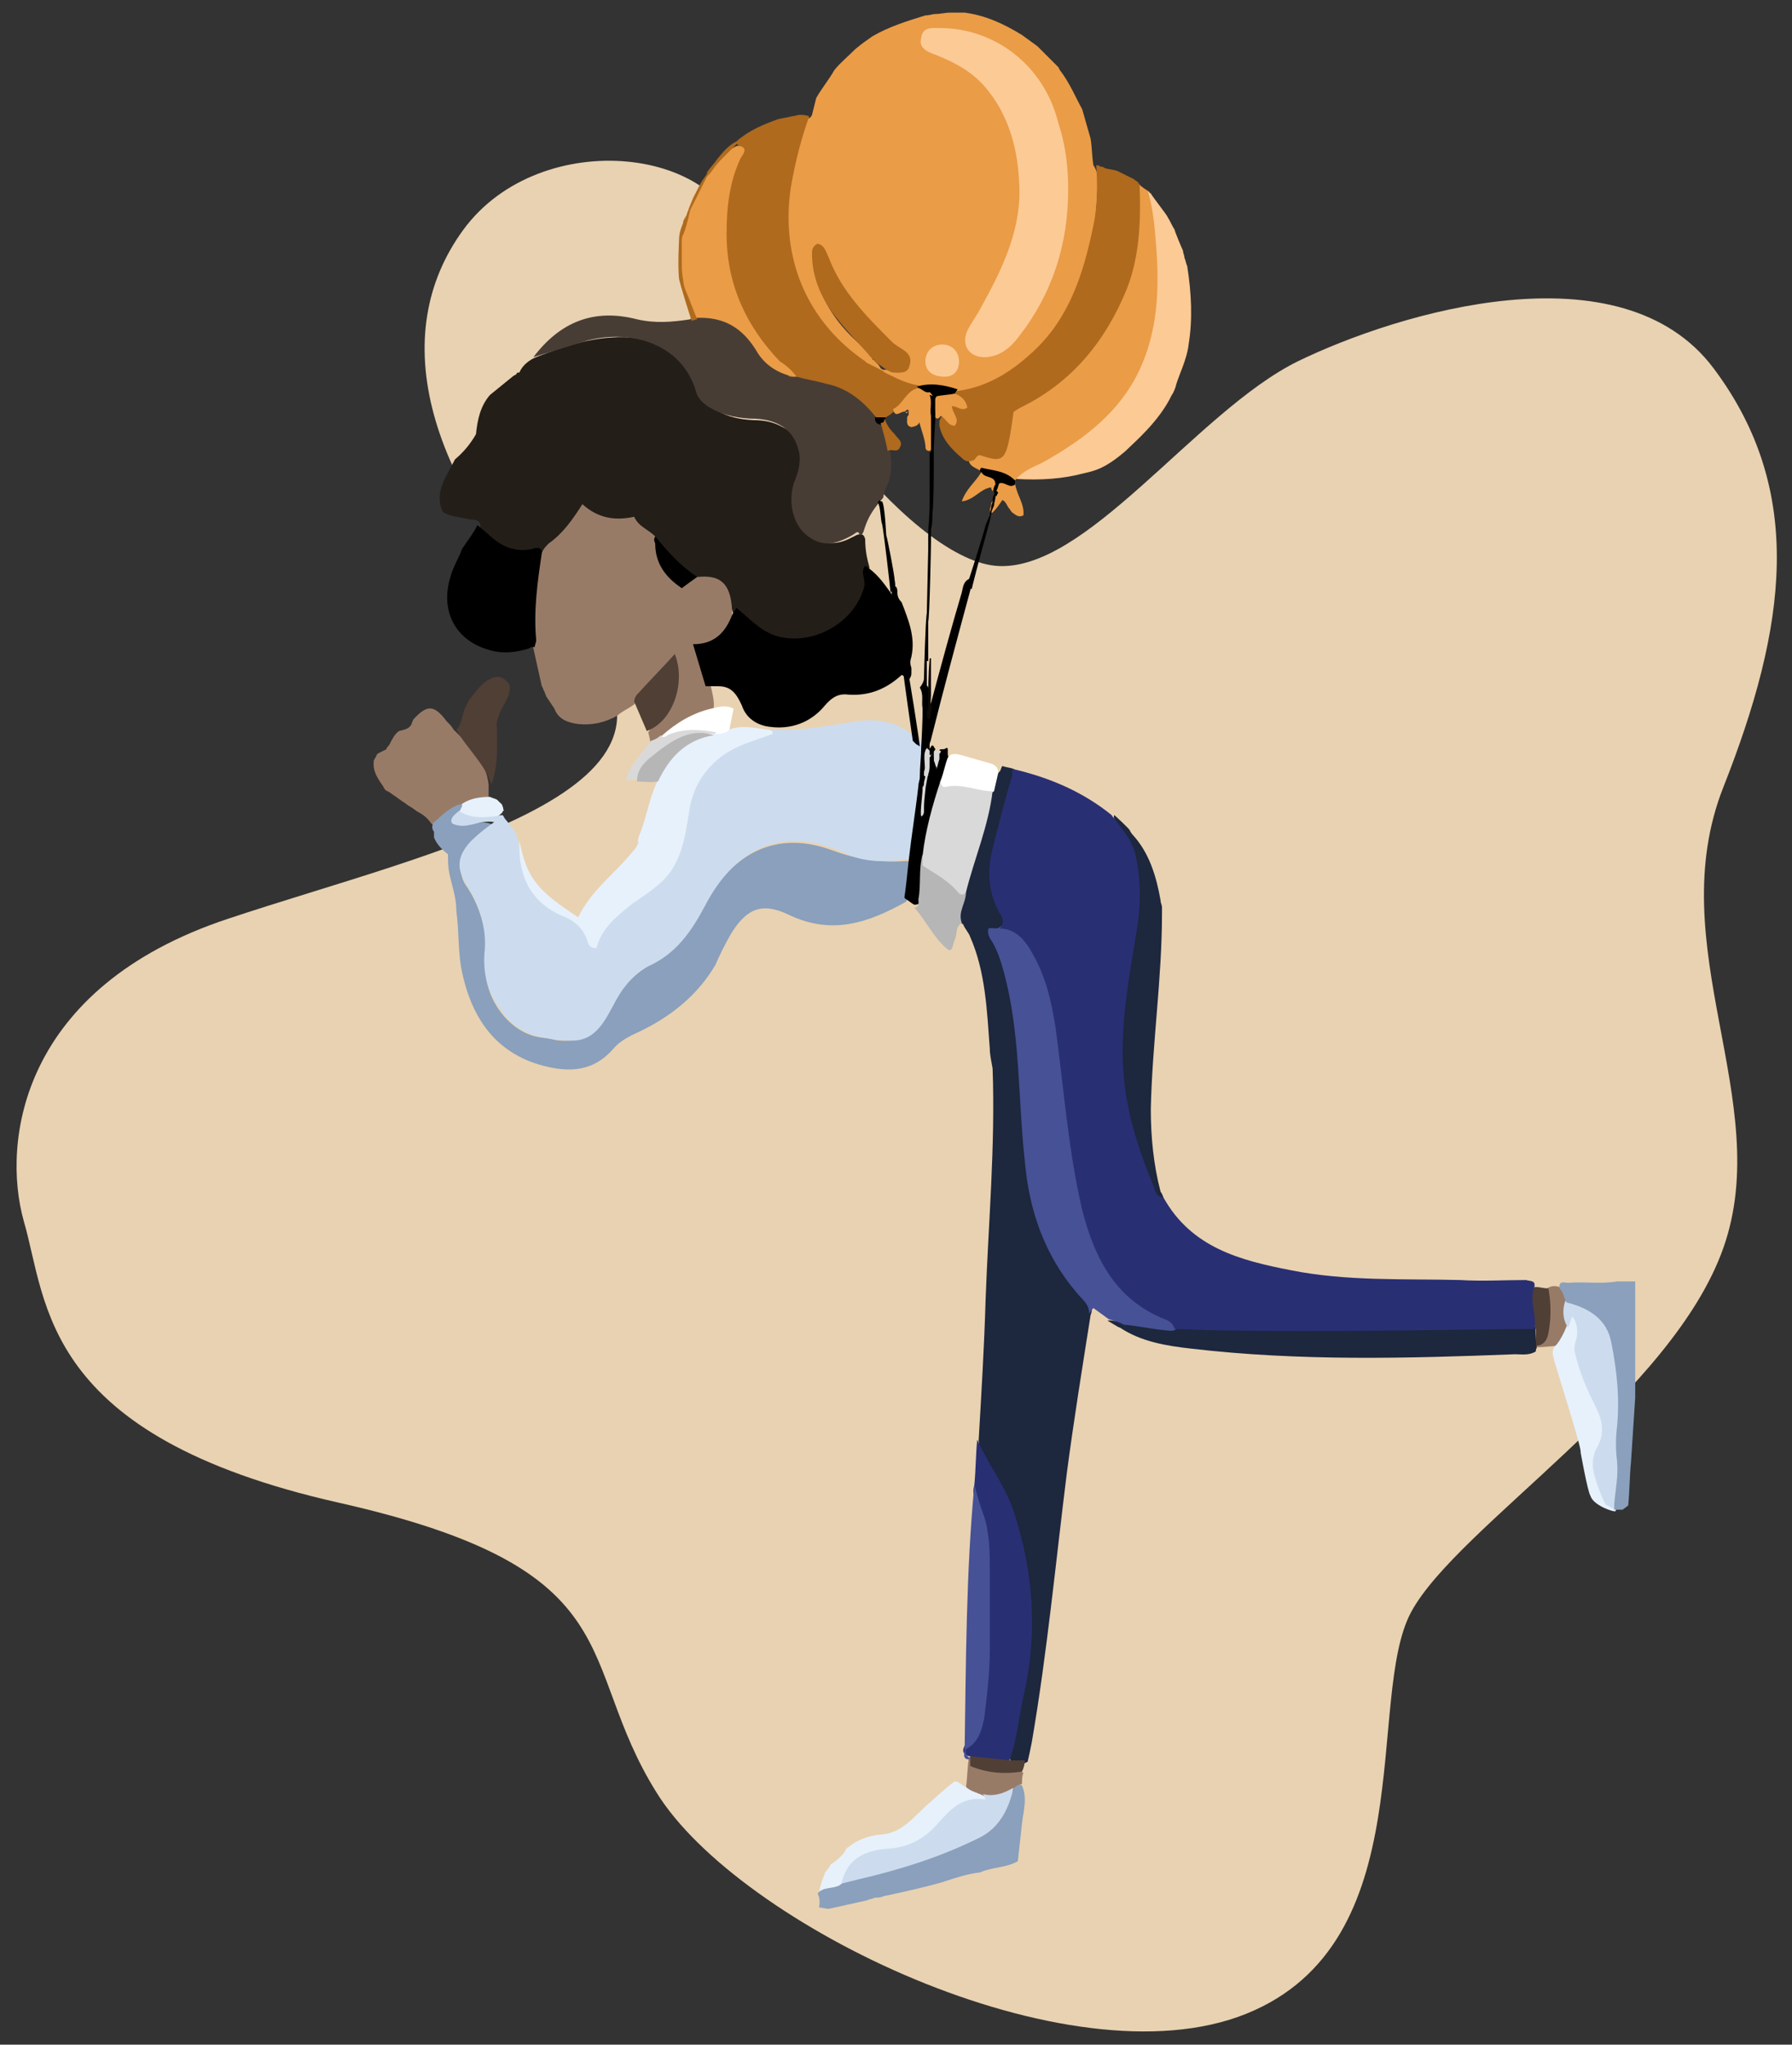 <?xml version="1.0" encoding="utf-8"?>
<!-- Generator: Adobe Illustrator 27.0.1, SVG Export Plug-In . SVG Version: 6.00 Build 0)  -->
<svg version="1.1" id="Layer_1" xmlns="http://www.w3.org/2000/svg" xmlns:xlink="http://www.w3.org/1999/xlink" x="0px" y="0px"
	 viewBox="0 0 128 146" style="enable-background:new 0 0 128 146;" xml:space="preserve">
<rect x="0" y="0" width="128" height="146" fill="#333333" stroke="none"/>
<style type="text/css">
	.st0{fill:#E9D2B1;}
	.st1{fill:#FFFFFF;}
	.st2{fill:#987B67;}
	.st3{fill:#EA9C47;}
	.st4{fill:#241E19;}
	.st5{fill:#AF6A1D;}
	.st6{fill:#E7F1FC;}
	.st7{fill:#CCDCEE;}
	.st8{fill:#8AA0BC;}
	.st9{fill:#FCCA95;}
	.st10{fill:#503F35;}
	.st11{fill:#1D273D;}
	.st12{fill:#475196;}
	.st13{fill:#483D35;}
	.st14{fill:#292F73;}
	.st15{fill:#D9D9D9;}
	.st16{fill:#B6B6B6;}
	.st17{fill:#A46D2F;}
	.st18{fill:#EFD5B3;}
	.st19{fill:#0E0A05;}
</style>
<g>
	<path class="st0" d="M1.7,87.2c1.7,5.8,1.2,15.3,22.5,20.1c21.3,4.8,16.8,11.3,22.7,20.7c5.8,9.4,29.4,20.9,42.1,15.8
		c12.7-5.1,8.5-22.6,11.8-28.7c3.3-6.1,18.6-15.5,22.3-26c3.7-10.5-4.5-21.5,0-32.9c4.5-11.4,5.9-21.1-0.7-29.9
		c-6.6-8.8-22.5-4-29.7-0.5C85.4,29.4,77.5,41,71.1,40.4c-6.3-0.6-17.1-14.9-18-22.4c-1-7.6-14.5-9.1-20-1.6c-5.5,7.5-2.8,18,8,29
		c10.8,11-10.1,15.3-24.8,20.2C1.5,70.5,0.1,81.5,1.7,87.2L1.7,87.2z"/>
	<path class="st1" d="M35.8,57.5c0.2,0.1,0.1,0.3,0.2,0.4c0,0-0.1,0-0.1,0C35.7,57.9,35.7,57.7,35.8,57.5
		C35.7,57.5,35.8,57.5,35.8,57.5z"/>
	<path class="st1" d="M35.5,57.2c0,0,0.1,0.1,0.1,0.1c0,0-0.1,0-0.1,0C35.5,57.3,35.5,57.3,35.5,57.2L35.5,57.2z"/>
	<path class="st1" d="M35.6,57.3c0,0,0.1,0.1,0.1,0.1h0C35.7,57.5,35.6,57.5,35.6,57.3L35.6,57.3z"/>
	<path class="st2" d="M111.9,93c0,0.6,0.1,1.3,0.1,1.9c-0.1,0.5-0.3,0.9-0.6,1.2c-0.5,0-1.1,0.1-1.6,0.1c0.7-1.1,0.7-2.2,0.6-3.4
		c0-0.3-0.1-0.5,0.1-0.8c0.3-0.2,0.6-0.2,0.9-0.1C111.9,92.1,112,92.5,111.9,93L111.9,93z"/>
	<path class="st3" d="M68.3,0.9c0.1,0,0.3,0,0.4,0c0.1,0,0.2,0,0.2,0c1.5,0.2,2.8,0.8,4.1,1.6c0.4,0.3,0.7,0.5,1.1,0.8
		c0.5,0.5,1,1,1.5,1.5l0.1,0.2c0.7,0.9,1.1,1.9,1.6,2.8c0.2,0.7,0.4,1.4,0.6,2.1c0.1,0.6,0.1,1.3,0.2,1.9c0.2,0.3,0.3,0.6,0.3,1
		c0,4-1,7.7-3.3,11c-1.4,2-3.4,3.3-5.7,4.2c-0.3,0.1-0.7,0.2-1.1,0.1c-0.9-0.3-1.8-0.4-2.7-0.3c-0.7,0-1.4-0.3-2-0.6
		c-0.1-0.1-0.2-0.2-0.4-0.2c-0.1,0-0.1-0.1-0.2-0.1c-0.1,0-0.1-0.1-0.1-0.2l0-0.1c0-0.1,0.1-0.2,0.2-0.2c0.1,0,0.1,0,0.2,0
		c0.1,0,0.3,0.1,0.4,0.1c0.1,0,0.1,0,0.2,0c0.3,0.1,0.5,0.1,0.7-0.1c0.2-0.7-0.4-1-0.8-1.4c-1.1-0.9-2-2-3-3.1
		c-0.8-0.9-1.4-2-1.9-3.1c-0.1-0.3-0.2-0.7-0.6-0.8c-0.3,0.6-0.2,1.1,0,1.7c0.4,1.7,1.3,3.1,2.5,4.3c0.5,0.5,1,0.9,1.4,1.4
		c0,0.1,0.1,0.1,0.1,0.2c0,0,0,0.1,0.1,0.1c0,0,0.1,0.1,0.1,0.1c0,0,0,0,0.1,0.1c0,0,0.1,0.1,0.1,0.1c0,0,0,0,0.1,0.1
		c0,0.1,0.1,0.1,0.1,0.2c0,0,0.7,0.4,0.7,0.5c0,0.1-0.7-0.1-0.8,0c-0.1,0-0.3-0.2-0.3-0.2c-0.1,0-0.1,0-0.2-0.1c0,0-0.1,0-0.1,0
		c-0.1,0-0.1-0.1-0.2-0.1c-0.1,0-0.1-0.1-0.2-0.1c-0.1,0-0.2-0.1-0.3-0.1c-3-2.2-4.9-5.1-5.3-8.8c-0.3-2.6,0.2-5.1,1-7.6
		c0.1-0.4,0.3-0.9-0.1-1.2c0.2-0.3,0.7,0.1,0.9-0.4L58.3,7c0.4-0.7,0.9-1.3,1.3-2c0.4-0.5,1-1,1.5-1.5c0.6-0.5,0.8-0.6,1.2-0.9
		c1.2-0.7,2.5-1.1,3.8-1.5C66.4,1.1,66.6,1,66.8,1c0.4,0,0.7-0.1,1.1-0.1C68,0.9,68.2,0.9,68.3,0.9L68.3,0.9z"/>
	<path class="st4" d="M31.7,36.6c0,0-0.1-0.1-0.1-0.1c-0.6-1.4,0.3-2.5,0.9-3.7c0.6-0.5,1.1-1.1,1.5-1.8c0.1-1,0.3-2,1-2.8
		c0.5-0.4,1.1-0.9,1.6-1.3c0.1-0.1,0.2-0.1,0.3-0.2c0-0.1,0.1-0.1,0.2-0.1c0.2-0.5,0.7-0.9,1.2-1.1c1.8-0.7,3.6-1.3,5.4-1.4
		c2.5-0.2,5,0.7,6,3.3c0.8,1.9,2.2,2.5,4.1,2.6c0.7,0,1.4,0.1,2.1,0.5c1.2,0.6,1.8,1.8,1.6,3.1c-0.1,0.4-0.2,0.8-0.3,1.2
		c-0.3,0.9-0.3,1.8,0.2,2.7c0.7,1.2,1.9,1.6,3.2,1c0.2-0.1,0.4-0.2,0.6-0.3c0.3-0.1,0.5-0.1,0.6,0.3c0,0.7,0.1,1.3,0.3,2
		c0,0.2-0.1,0.3-0.1,0.5c0.2,2.3-1.2,4.2-3.5,4.8c-1.8,0.5-3.4,0.3-4.8-1.1c-0.3-0.3-0.6-0.8-1.1-0.5c-0.2-0.1-0.2-0.4-0.3-0.6
		c-0.3-1.7-0.6-2-2.2-2.1c-1.4-0.5-2.3-1.7-3.2-2.9c-0.4-0.3-0.9-0.6-1.2-1c-0.2-0.2-0.4-0.3-0.6-0.3c-1.1,0.2-2.1-0.1-3.2-0.8
		c-0.9,1.2-1.7,2.4-3.1,3.1c-0.3-0.1-0.6-0.1-0.9,0c-1.4,0.2-2.9-0.6-3.6-1.9c0.1-0.6-0.4-0.6-0.7-0.6
		C32.8,36.9,32.2,36.9,31.7,36.6L31.7,36.6z"/>
	<path class="st5" d="M52.6,10.1c0.9-0.8,1.9-1.2,3-1.6c0.5-0.1,1-0.2,1.5-0.3c0.2,0,0.4,0,0.7,0.1c-0.6,1.7-1,3.3-1.3,5
		c-0.8,5.2,1.2,9.7,5.3,12.5c0,0,0.1,0.1,0.1,0.1c0,0,0.4,0.2,0.4,0.2c0,0,0.6,0.3,0.6,0.3c0.2,0.1,0.3,0.2,0.3,0.2
		c0.2,0.1,0.2,0.1,0.4,0.2c0.6,0.3,1.3,0.6,1.9,0.7c0.2,0,0.2,0.2,0.2,0.3c-0.6,0.5-1,1.2-1.6,1.5c-0.1,0-0.1,0.1-0.2,0.1
		c-0.1,0-0.2,0.1-0.3,0.2c-0.2,0.1-0.3,0.2-0.5,0.3c-0.1,0-0.1,0-0.2,0c-0.2,0-0.3,0-0.4-0.1c-1.4-1.7-3.2-2.3-5.3-2.6
		c-0.2,0-0.3-0.1-0.4-0.2c-0.3-0.4-0.8-0.8-1.2-1.2C53.7,24,52.4,21.6,52,19c-0.4-2.5-0.3-5,0.7-7.5c0.1-0.4,0.4-0.7,0.1-1.1
		C52.6,10.3,52.6,10.2,52.6,10.1L52.6,10.1z"/>
	<path class="st2" d="M38.7,39.5c0.1-0.3,0.3-0.5,0.5-0.7c1-0.7,1.7-1.7,2.4-2.8c1.1,1,2.3,1.2,3.7,0.9c0.3,0.7,1,0.9,1.5,1.4
		c0,0,0,0.1,0,0.1c0,0.2,0.1,0.3,0.2,0.5c0.1,1.1,0.6,2.1,1.5,2.7c0.6,0.1,0.8-0.5,1.3-0.4c1.8-0.2,2.5,0.6,2.5,2.8
		c0.1,1-0.6,1.5-1.3,1.9c-0.3,0.2-0.7,0.2-1.1,0.5c0.4,0.9,1.4,3.9,1,4.3c-1.2,0.5-2.5,1-3.5,2c-0.3,0.2-0.5,0.4-0.9,0.4
		c-0.1-0.3-0.1-0.5-0.2-0.8c0.2-0.3,0.4-0.5,0.6-0.7c1.1-1,1.6-2.8,1.1-4.3c-0.8,1.1-1.9,1.9-2.7,3c-0.4,0.3-0.9,0.5-1.2,0.8
		c-0.9,0.5-1.8,0.7-2.8,0.6c-0.7-0.1-1.4-0.3-1.7-1.1c-0.2-0.3-0.4-0.6-0.6-0.9c0-0.1-0.1-0.2-0.1-0.3c-0.1-0.1-0.1-0.3-0.2-0.4
		c-0.2-0.9-0.4-1.8-0.6-2.7c-0.2-0.6-0.3-1.3-0.3-2c0-1.3,0.2-2.6,0.4-3.9C38.3,40,38.4,39.7,38.7,39.5L38.7,39.5z"/>
	<path d="M38.7,39.5c-0.3,2-0.6,4.1-0.4,6.2c0,0.2-0.1,0.3-0.1,0.5c0,0-0.1,0-0.1,0c-0.1,0-0.2,0-0.3,0.1c-1,0.3-1.9,0.4-2.9,0.1
		c-2.4-0.7-3.5-2.8-2.7-5.3c0.2-0.7,0.6-1.3,0.8-1.9c0.4-0.6,0.8-1.1,1.1-1.7c0.8,0.6,1.5,1.5,2.6,1.7c0.4,0.1,0.9,0.1,1.3,0
		C38.3,39.1,38.7,39,38.7,39.5L38.7,39.5z"/>
	<path class="st6" d="M62.9,131c1.5-0.1,2.3-1.2,3.3-2.1c0.7-0.6,1.3-1.2,2-1.7c0.3,0,0.5,0.3,0.8,0.4c0.5,0,0.9,0.2,1.3,0.5
		c0.1,0.1,0.2,0.2,0.2,0.4c-0.1,0.1-0.2,0.2-0.3,0.2c-1.3,0.1-2.2,0.8-3,1.7c-1,1.1-2.3,1.8-3.8,1.9c-1.6,0.1-2.6,0.9-3.2,2.4
		c-0.5,0.4-1.1,0.5-1.7,0.5c0-0.1,0.2-1,0.3-1.1c0-0.1,0.1-0.2,0.1-0.3c0-0.1,0.4-0.5,0.4-0.6c0-0.1,0.1-0.1,0.1-0.1
		c0.4-0.3,0.8-0.6,1-1c0-0.1,0.1-0.1,0.1-0.1c0-0.1,0.1-0.1,0.1-0.1C61.4,131.2,62.6,131,62.9,131L62.9,131z"/>
	<path class="st6" d="M112.9,103.7c0.1-0.2-1.3-4.6-1.9-6.6c-0.1-0.4-0.2-0.8,0.2-1.1c0.3-0.4,0.5-0.8,0.7-1.3
		c0.1-0.2,0.1-0.6,0.4-0.7c0.6,0.2,0.7,0.7,0.6,1.1c-0.4,2.1,0.7,3.8,1.5,5.5c0.4,0.9,0.5,1.7,0.1,2.6c-0.5,1.1-0.3,2.1,0.1,3.2
		c0.1,0.3,1,1.1,0.8,1.5c-0.1,0.1-1.6-0.4-1.8-1.1C113.4,106.5,112.9,103.7,112.9,103.7L112.9,103.7z"/>
	<path class="st7" d="M115.4,107.8c-0.1,0-0.2-0.1-0.4-0.2c-0.1,0-0.1-0.1-0.2-0.1c0,0-0.1,0-0.1-0.1l-0.1-0.1
		c-0.3-0.7-0.5-1.2-0.7-1.9c-0.2-0.7-0.2-1.4,0.2-2.1c0.5-0.9,0.4-1.8-0.1-2.8c-0.6-1.2-1.2-2.5-1.5-3.9c-0.1-0.3,0-0.7,0.1-1
		c0.1-0.5,0.1-1.1-0.3-1.6c-0.1,0.3-0.2,0.6-0.3,0.8c-0.4-0.6-0.4-1.3-0.2-1.9c0.3-0.2,0.6-0.1,0.8,0c1.4,0.5,2.4,1.4,2.7,2.9
		c0.4,2,0.7,3.9,0.4,6c-0.1,0.7-0.1,1.4,0,2.1c0.2,1,0,2-0.1,3C115.7,107.3,115.7,107.7,115.4,107.8L115.4,107.8z"/>
	<path class="st8" d="M111.4,92c-0.1-0.6,0.4-0.4,0.6-0.4c1.2-0.1,2.3,0.1,3.5-0.1c0.4,0,0.8,0,1.3,0c0,2.8,0,5.6,0,8.3
		c-0.1,1.5-0.2,3.1-0.3,4.6c-0.1,1-0.1,2.1-0.2,3.1l-0.4,0.3c-0.2,0-0.4,0-0.6,0c0,0,0-0.1,0-0.2c0-0.1,0-0.1,0-0.2
		c0.1-1.1,0.3-2,0.2-3.1c-0.1-0.8-0.1-1.6,0-2.4c0.2-2,0-4-0.4-6c-0.3-1.7-1.6-2.5-3.2-2.9C111.7,92.7,111.7,92.3,111.4,92L111.4,92
		z"/>
	<path class="st3" d="M82.1,13.7c0,0,0,0.1,0,0.1c0.4,0.7,0.6,1.5,0.7,2.3c0.1,1.6,0.2,3.3,0.2,4.9c-0.2,4.1-1.8,7.5-5,10.1
		c-1.3,1-2.7,1.9-4.2,2.7C73.4,34,73,34,72.6,34.2c0,0-0.1,0.1-0.1,0.1c-0.8-0.2-1.6-0.5-2.5-0.7c-0.3-0.2-0.8-0.3-0.8-0.8
		c0.2-0.5,0.6-0.6,1.1-0.5c1,0.2,1.4-0.1,1.6-1.1c0-0.2,0.1-0.5,0.1-0.7c-0.1-1,0.4-1.5,1.2-2c2.7-1.4,4.6-3.6,6.1-6.2
		c1.4-2.3,1.7-4.9,1.8-7.5c0-0.6-0.2-1.2,0.2-1.7C81.6,13.4,81.8,13.5,82.1,13.7L82.1,13.7z"/>
	<path class="st9" d="M72.6,34.2c0.6-0.7,1.4-0.9,2.1-1.3c2.8-1.6,5.3-3.5,6.7-6.5c1.3-2.8,1.4-5.7,1.2-8.6
		c-0.1-1.3-0.2-2.8-0.6-4.1c0.1,0,0.1,0.1,0.2,0.1c0,0.1,1.2,1.6,1.2,1.7c0.2,0.3,0.3,0.6,0.5,0.9c0,0.1,0.5,1.3,0.6,1.5
		c0,0.2,0.1,0.3,0.1,0.5c0.1,0.2,0.1,0.4,0.2,0.6c0.3,1.9,0.4,3.8,0.1,5.6c-0.1,1-0.7,2.2-0.9,2.9c0,0.1-0.2,0.6-0.3,0.7
		c-0.9,1.9-2.7,3.4-3.3,4c-1.4,1.2-2.1,1.4-3,1.6C75.9,34.2,74.3,34.3,72.6,34.2L72.6,34.2z"/>
	<path class="st3" d="M70.9,36.6C70.9,36.6,70.8,36.6,70.9,36.6l-0.1,0c-0.2-0.2,0-0.4,0-0.6c0-0.1,0-0.1,0.1-0.2
		c0.1-0.2,0.1-0.4,0.1-0.6c0-0.1,0.1-0.3,0.1-0.4c0.4-0.7,0.5-0.7,1.4-0.3c0.1,0.8,0.7,1.5,0.6,2.3c-0.4,0.2-0.6-0.1-0.8-0.2
		c-0.1-0.1-0.2-0.3-0.3-0.4c-0.1-0.2-0.2-0.4-0.4-0.5C71.4,36,71.2,36.3,70.9,36.6L70.9,36.6z"/>
	<path d="M72.5,34.6c-0.4,0.3-0.7-0.2-1.1-0.1c-0.1,0.1-0.1,0.3-0.2,0.5c0,0-0.1,0-0.1,0.1C71.1,35,71,35,71,34.9
		c-0.1-0.1-0.1-0.2-0.1-0.3c-0.2-0.4-0.8-0.5-0.9-1c0-0.1,0-0.1,0.1-0.2c0.8,0.2,1.7,0.2,2.4,0.9C72.5,34.4,72.5,34.5,72.5,34.6
		L72.5,34.6z"/>
	<path class="st2" d="M26.9,53.9c0,0,0.1-0.1,0.1-0.1c0.2-0.1,0.4-0.2,0.6-0.3c0-0.1,0.1-0.2,0.2-0.3c0.2-0.4,0.4-0.8,0.7-1
		c0.3-0.1,0.7-0.1,0.9-0.5c0-0.1,0.1-0.2,0.1-0.3c1-1.1,1.5-1.1,2.4,0.1c0.2,0.2,0.4,0.4,0.5,0.6c1.1,1.1,2.3,2.2,2.5,3.9
		c0,0.3,0,0.7,0,1c-0.6,0.4-1.3,0.2-1.9,0.6c-0.6,0.2-1.1,0.5-1.6,1c-0.2,0.2-0.3,0.4-0.6,0.2c-0.2-0.3-0.5-0.6-0.9-0.8
		c-0.2-0.1-0.4-0.3-0.6-0.4c-0.2-0.1-0.4-0.3-0.6-0.4c-0.1-0.1-0.3-0.2-0.4-0.3c-0.2-0.1-0.4-0.3-0.6-0.4c-0.1,0-0.1-0.1-0.2-0.1
		c0-0.1-0.1-0.1-0.1-0.2c-0.4-0.6-0.8-1.1-0.7-1.9C26.8,54.1,26.9,54,26.9,53.9z"/>
	<path class="st10" d="M35.1,56c-0.5-1.5-1.8-2.6-2.5-3.9c0.4-0.4,0.4-1,0.6-1.5c0.1-0.2,0.2-0.4,0.3-0.6c0.4-0.5,0.8-1.1,1.3-1.4
		c0.6-0.4,1.1-0.4,1.6,0.3c0.1,0.8-0.4,1.3-0.7,2c-0.1,0.3-0.3,0.7-0.2,1.1C35.5,53.3,35.6,54.7,35.1,56z"/>
	<path class="st8" d="M30.9,58.8c0.6-0.5,1.2-1.2,2.1-1.4c0,0.1,0.1,0.1,0.1,0.2c0,0.1-0.1,0.2-0.1,0.3c0,0.1-0.1,0.1-0.1,0.2
		c-0.1,0.2-0.3,0.4-0.3,0.7c0.8,0.4,1.7-0.4,2.6,0.1c0,0.5-0.4,0.6-0.7,0.8c-0.6,0.5-1.2,1-1.4,1.8c-0.2,0.6-0.2,1.1,0.1,1.6
		c1.2,1.7,1.7,3.7,1.5,5.8c-0.2,2.3,1.7,5,4.1,5.2c0.4,0,0.8,0.2,1.2,0.2c1.1,0.1,2.1-0.2,2.8-1.2c0.2-0.3,0.4-0.6,0.6-0.9
		c0.8-1.6,2-2.8,3.5-3.6c1.1-0.6,1.9-1.5,2.5-2.5c0.6-1,1.1-2,1.8-2.9c2.1-2.8,4.9-3.7,8.2-2.5c1.6,0.6,3.3,0.9,5,0.8
		c0.3,0,0.6-0.1,0.7,0.2c0.1,0.9,0.2,1.9-0.4,2.7c-2.7,1.5-5.3,2.4-8.4,0.9c-1.9-0.9-3-0.4-4.1,1.4c-0.4,0.7-0.8,1.5-1.1,2.2
		c-1.3,2.2-3.2,3.7-5.5,4.8c-0.7,0.3-1.4,0.7-1.8,1.2c-1.4,1.6-3.1,1.7-5,1.2c-3.4-0.9-5.1-3.4-5.8-6.7c-0.3-1.4-0.2-2.9-0.4-4.3
		c0-1-0.3-1.8-0.5-2.7c-0.1-0.5-0.1-0.9-0.1-1.4c-0.4-0.3-0.8-0.7-1-1.2c0-0.1,0-0.3,0-0.4C30.8,59.1,30.9,59,30.9,58.8L30.9,58.8z"
		/>
	<path class="st6" d="M33,57.6c0-0.1,0-0.1,0-0.2c0.6-0.4,1.3-0.5,2-0.5c0.2,0.1,0.3,0.1,0.5,0.2c0,0,0.1,0.1,0.1,0.1
		c0,0,0.1,0.1,0.1,0.1c0.1,0.1,0.2,0.1,0.2,0.4c0,0.1,0,0.2,0,0.3l0,0C35,58.9,34,58.7,33,58.3c-0.2-0.1-0.3-0.2-0.2-0.4h0
		C32.9,57.9,32.9,57.7,33,57.6L33,57.6z"/>
	<path class="st8" d="M58.4,135.2c0.4-0.5,1.1-0.3,1.6-0.6c0.3-0.3,0.7-0.4,1-0.5c2.8-0.6,5.4-1.6,8.1-2.6c1.8-0.7,2.6-2.1,3.2-3.8
		c0.2-0.3,0.4-0.4,0.7-0.2c0.4,0.9,0.1,1.8,0,2.7c-0.1,0.9-0.2,1.8-0.3,2.7c-0.9,0.5-1.8,0.4-2.7,0.8c-0.9,0.1-1.8,0.4-2.7,0.7
		c-1.4,0.4-2.8,0.7-4.2,1c-0.2,0.1-0.4,0.1-0.6,0.1c-0.2,0.1-0.4,0.1-0.6,0.2c-0.9,0.2-1.8,0.4-2.7,0.6c-0.2,0-0.5-0.1-0.7-0.1
		C58.6,135.7,58.5,135.4,58.4,135.2L58.4,135.2z"/>
	<path class="st7" d="M32.8,57.9c0.7,0.5,1.6,0.5,2.4,0.4c0.2,0,0.5-0.1,0.7-0.1c0.1,0.1,0.1,0.2,0.2,0.3c0.4,0.5,0.8,0.9,0.9,1.5
		c0.1,0.6,0.2,1.2,0.4,1.8c0.3,1.3,0.9,2.3,2.1,2.9c1.1,0.6,2.3,1.2,2.7,2.4c0.3,0.1,0.3,0,0.4-0.1c0.6-1.4,1.8-2.3,3-3.1
		c1.8-1.2,2.9-2.8,3.2-4.9c0.1-0.4,0.2-0.8,0.2-1.2c0.4-2.9,2.4-4.4,5-5.3c0.4-0.1,0.8-0.3,1.3-0.4c2,0.1,3.9-0.3,5.9-0.6
		c1.4-0.2,2.8,0,4,1c0.1,0.1,0.2,0.2,0.3,0.2c0.1,0.1,0.3,0.2,0.4,0.3c0.1,0.1,0.1,0.2,0.2,0.3c0.1,0.7-0.2,1.4-0.1,2.1
		c-0.3,1.3-0.4,2.6-0.5,3.9c0,0.5-0.2,1-0.2,1.5c0,0.2-0.1,0.4-0.3,0.5c-1.6,0.3-3.3,0.3-4.7-0.4c-4.6-2.1-7.9-0.1-9.9,3.7
		c-1,1.9-2.1,3.5-4.1,4.4c-1.1,0.6-1.9,1.6-2.5,2.8c-0.7,1.3-1.4,2.6-3.1,2.5c-1.8-0.1-3.6-0.3-4.8-2c-1-1.3-1.4-2.6-1.3-4.2
		c0.2-1.7-0.3-3.3-1.2-4.8c-0.8-1.2-0.8-2.1,0.2-3.2c0.5-0.5,1-0.9,1.7-1.4c-1.1-0.2-2,0.6-3,0.1C32.1,58.5,32.4,58.2,32.8,57.9
		L32.8,57.9z"/>
	<path class="st6" d="M55.2,52.4c-1.3,0.5-2.7,0.8-3.9,1.8c-1.3,1.1-1.9,2.4-2.1,3.9c-0.3,1.9-0.6,3.8-2.2,5.1
		c-0.6,0.5-1.2,0.9-1.8,1.3c-1.1,0.9-2.2,1.7-2.6,3.2c-0.6,0-0.6-0.4-0.7-0.7c-0.3-0.7-0.8-1.2-1.5-1.5c-2.5-1-3.4-2.9-3.3-5.5
		c0,0,0,0,0,0c0.5,2.7,1.3,3.6,4.2,5.5c0.9-1.9,2.6-3.1,3.9-4.7c0.2-0.2,0.3-0.4,0.4-0.6c-0.1-0.3,0.1-0.6,0.2-0.9
		c0.4-1.1,0.6-2.3,1.1-3.4c0.8-1.8,2.1-3.1,4.1-3.5c0.1,0,0.2-0.1,0.3-0.1c0.4-0.1,0.7-0.2,1.1-0.3c0.8-0.2,1.6,0,2.4,0.1
		C54.9,52.1,55.2,52.1,55.2,52.4L55.2,52.4z"/>
	<path class="st5" d="M81.4,13.2c0.1,2.5,0,5.1-0.9,7.4c-1.5,3.7-3.9,6.7-7.6,8.5c-0.2,0.1-0.3,0.2-0.5,0.3
		c-0.5,3.6-0.6,3.7-2.4,3.1c-0.3,0-0.3,0.4-0.6,0.4c-0.3,0.1-0.5,0-0.7-0.2c-0.7-0.6-1.4-1.3-1.6-2.3c0-0.1,0-0.2,0-0.3
		c0-0.1,0.1-0.2,0.1-0.3c0.3-0.2,0.5,0.2,0.8,0.2c0.2-0.4-0.3-0.7,0-1.1c0.2-0.2,0.5,0.1,0.8-0.1c0-0.3-0.4-0.4-0.5-0.6
		c-0.1-0.2,0-0.3,0.2-0.3c2.1-0.3,3.8-1.4,5.3-2.8c2.6-2.4,3.6-5.6,4.3-9c0.3-1.4,0.3-2.9,0.2-4.3c0.1,0,0.2,0,0.3,0.1
		c0.1,0,0.2,0,0.3,0.1c0.3,0.1,0.6,0.1,0.9,0.2c0.4,0.2,0.8,0.4,1.2,0.6c0.1,0.1,0.3,0.2,0.4,0.3C81.2,13,81.3,13.1,81.4,13.2
		L81.4,13.2z"/>
	<path class="st11" d="M70.7,74.9c-0.2-2.7-0.3-5.5-1.4-8c-0.1-0.3-0.4-0.6-0.5-0.9c-0.4-0.2-0.3-0.6-0.3-0.9
		c0.1-0.5,0.3-0.9,0.4-1.4c0.4-1.7,1-3.3,1.4-5c0.2-0.8,0.4-1.5,0.6-2.3c0.2-0.4,0.1-1,0.5-1.3c0.1-0.1,0.1-0.3,0.2-0.4
		c0.3,0.1,0.5,0.1,0.8,0.2c0.4,0.3,0.2,0.6,0.1,0.9c-0.5,1.5-0.8,3.1-1.2,4.6c-0.4,1.6-0.3,3,0.4,4.5c0.3,0.5,0.5,1.1-0.1,1.6
		c-0.2,0.1-0.4,0.2-0.5,0.3c0,0.2,0,0.3,0,0.3c1.3,2.4,1.5,5,1.8,7.6c0.4,2.7,0.3,5.4,0.6,8.2c0.4,3.5,1.4,6.7,3.8,9.4
		c0.4,0.4,0.9,0.9,0.6,1.6c-0.6,3.8-1.2,7.5-1.7,11.3c-0.8,6.4-1.4,12.8-2.5,19.2c-0.1,0.5-0.2,1-0.3,1.4c-0.4,0.2-0.7,0.3-1.1,0.1
		c-0.3-0.3-0.1-0.7,0-1c0.4-2.4,1-4.7,1.1-7.1c0.3-4.6-0.2-9-2.8-13c-0.4-0.6-0.6-1.2-0.7-1.9c0.2-3.4,0.4-6.7,0.5-10.1
		c0.2-5.5,0.7-11,0.5-16.5C70.8,75.7,70.7,75.3,70.7,74.9L70.7,74.9z"/>
	<path class="st12" d="M77.8,93.8c0-0.7-0.5-1-0.9-1.5c-2.3-2.7-3.4-5.9-3.7-9.4c-0.5-4.5-0.3-9.1-1.5-13.5
		c-0.2-0.7-0.4-1.4-0.8-2.1c-0.2-0.3-0.4-0.6-0.3-1c0.3-0.1,0.6,0.1,0.8-0.1c0.4-0.3,0.8-0.1,1.1,0.1c0.7,0.4,1.2,1,1.5,1.7
		c1,2,1.5,4.2,1.8,6.4c0.5,4.5,1,9,2.2,13.4c0.7,2.7,2.3,4.7,4.8,5.9c0.3,0.1,0.5,0.3,0.8,0.4c0.3,0.2,0.5,0.4,0.4,0.8
		c-0.1,0.2-0.4,0.3-0.6,0.3c-1-0.1-1.9-0.1-2.8-0.4c-0.5-0.2-0.9-0.5-1.4-0.6c-0.4-0.3-0.7-0.5-1.1-0.8
		C77.9,93.6,77.9,93.7,77.8,93.8L77.8,93.8z"/>
	<path class="st2" d="M73,127.4c-0.2,0-0.4,0.1-0.6,0.3c0,0,0,0.1,0,0.1c0,0.1-0.1,0.1-0.1,0.2c-0.7,0.5-1.3,0.6-2.1,0.2
		c-0.4-0.2-0.9-0.3-1.2-0.6c0.1-0.7,0.1-1.4,0.2-2.1c0.1-0.1,0.1-0.1,0.2,0c0.7,1.1,1.8,0.7,2.8,0.9c0.3,0,0.6-0.1,0.9,0.2
		C73,126.8,73,127.1,73,127.4L73,127.4z"/>
	<path class="st10" d="M109.7,96.4c0-0.5,0-1,0-1.5c-0.4-0.8-0.3-1.7-0.3-2.6c0-0.2,0.1-0.4,0.3-0.4c0.3,0,0.6,0.1,0.9,0.1
		c0.2,1.1,0.2,2.1,0,3.2c-0.1,0.5-0.3,0.8-0.8,0.9C109.8,96.3,109.7,96.3,109.7,96.4L109.7,96.4z"/>
	<path class="st10" d="M73,126.5c-1.3,0.2-2.5,0.1-3.7-0.4v-0.7c0.7-0.4,2.2-0.2,2.8,0.3c0.4,0,0.8,0,1.1,0
		C73.2,126,73.1,126.3,73,126.5L73,126.5z"/>
	<path class="st11" d="M109.7,94.8c-0.4-0.3-0.8-0.2-1.2-0.2c-2.9,0-5.9,0.1-8.8,0.1c-3.6,0.1-7.1,0-10.7,0c-1.2,0-2.4,0-3.6-0.1
		c-0.5-0.1-1-0.1-1.4,0.3c-0.2,0.2-0.5,0.1-0.7,0.1c-1-0.1-1.9-0.3-2.9-0.4c0,0,0,0-0.1,0c0,0-0.7-0.4-1.2-0.3
		c0.2,0.1,0.8,0.5,0.9,0.5c1.5,1,3.3,1.3,5.1,1.5c7.7,0.9,15.4,0.7,23.1,0.4c0.5,0,1,0.1,1.5-0.2C109.8,95.9,109.6,95,109.7,94.8
		L109.7,94.8z"/>
	<path class="st9" d="M76.3,13.5c0,3.9-1.1,7.4-3.5,10.5c-0.6,0.8-1.3,1.4-2.3,1.5c-1.2,0.1-1.9-0.8-1.4-1.9c0.3-0.6,0.7-1.1,1-1.7
		c1.5-2.7,2.9-5.6,2.7-8.8c-0.1-2.4-0.7-4.7-2.2-6.6c-1-1.3-2.3-2-3.8-2.6c-0.6-0.2-1.2-0.5-1-1.2c0.1-0.8,0.8-0.7,1.3-0.7
		c4,0,7.5,2.7,8.5,6.8C76.1,10.3,76.3,11.9,76.3,13.5L76.3,13.5z"/>
	<path class="st9" d="M67.5,26.9c-1,0-1.4-0.5-1.4-1.1c0-0.7,0.5-1.2,1.2-1.2c0.7,0,1.2,0.5,1.2,1.2C68.5,26.6,68,26.9,67.5,26.9z"
		/>
	<path d="M68.4,27.8l-0.2,0.3c-0.3,0.4-0.8,0.4-1.2,0.4c-0.2,0-0.3-0.1-0.5-0.1c-0.3-0.1-0.7-0.1-0.8-0.5c-0.1-0.1-0.1-0.2-0.2-0.3
		C66.5,27.3,67.5,27.5,68.4,27.8L68.4,27.8z"/>
	<path class="st5" d="M63.7,24.4c-1.8-1.8-3.6-3.6-4.5-6c-0.2-0.4-0.3-0.9-0.8-1C58,17.6,58,17.9,58,18.1c0,1.5,0.5,2.8,1.3,4
		c0.8,1.2,2.8,3.2,2.8,3.3c0.1,0.1,0.2,0.2,0.5,0.5c0,0,0.7,0.5,0.9,0.6c0.1,0,0.1,0.1,0.3,0.1c0.3,0,0.9,0.1,1.1-0.3
		C65.4,25.1,64.3,25,63.7,24.4L63.7,24.4z"/>
	<path class="st13" d="M56.9,26.9c0.7,0.2,1.4,0.3,2.1,0.5c1.5,0.3,2.6,1.2,3.5,2.3c0.2,0.2,0.4,0.3,0.5,0.5
		c0.4,0.7,0.5,1.4,0.6,2.1c0.1,0.9,0.1,1.7-0.3,2.5c-0.1,0.2-0.2,0.5-0.2,0.7c-0.1,0.2-0.3,0.3-0.4,0.5c-0.4,0.5-0.7,1-0.9,1.6
		c-0.1,0.2-0.1,0.6-0.4,0.6c-0.1-0.4-0.3-0.1-0.5,0c-1.4,0.8-2.3,0.8-3.3,0c-1-0.8-1.3-2.4-0.9-3.7c0.3-0.7,0.5-1.4,0.4-2.1
		c-0.3-1.6-1.4-2.4-3.1-2.5c-1.1,0-2.3-0.2-3.3-0.8c-0.5-0.3-0.9-0.7-1-1.2c-1-3.3-4.5-4.4-7.7-3.6c-1.3,0.4-2.6,0.8-3.9,1.2
		c1.9-2.5,4.3-3.5,7.4-2.7c1.3,0.3,2.5,0.2,3.8,0c0.1-0.1,0.3-0.3,0.5-0.3c1.7-0.2,3,0.4,4,1.8c0.6,0.9,1.3,1.8,2.4,2.2
		c0.1,0.1,0.2,0.2,0.4,0.2C56.8,26.8,56.9,26.9,56.9,26.9L56.9,26.9z"/>
	<path d="M51.3,49h-0.9c-0.3-1-0.6-2-0.9-3c1.5,0,2.3-0.8,2.8-2.1c0.1-0.2,0.2-0.3,0.3-0.5c1,0.8,1.8,1.8,3.2,2.1
		c2.5,0.5,5.2-1.1,5.9-3.5c0.2-0.6-0.3-1.1,0.1-1.6c0.8,0.5,1.3,1.2,1.8,1.9c0.1,0.1,0.1,0.2,0.1,0.2c0-0.1,0-0.5,0-0.6
		c0.1-0.2,0.1-0.1,0.3,0c0.1,0.1,0.1,0.3,0.1,0.4c0,0.3,0.1,0.5,0.3,0.7c0.5,1.3,1,2.5,0.7,3.9c-0.1,0.3-0.1,0.5,0,0.8
		c0,0.1,0,0.2,0,0.3c0,0.1,0,0.3-0.1,0.4c0,0.1-0.1,0.1-0.2,0.1c-0.2,0-0.2-0.3-0.4-0.3c-1.1,1-2.3,1.5-3.8,1.4
		c-0.7-0.1-1.2,0.2-1.7,0.8c-1,1.2-2.4,1.7-3.9,1.5c-0.9-0.1-1.7-0.6-2-1.5C52.6,49.5,52.2,49,51.3,49L51.3,49z"/>
	<path class="st3" d="M56.9,26.9c-0.1,0-0.2,0-0.3,0c-0.1,0-0.2,0-0.3-0.1c-1-0.3-1.8-0.9-2.3-1.8c-1-1.6-2.3-2.4-4.3-2.3
		c-0.6-0.5-0.6-1.3-0.9-1.9c0-0.4-0.2-0.7-0.2-1c0-0.3-0.1-0.6-0.1-0.8c0-0.5,0.1-1.1,0.1-1.6c-0.1-0.4,0.2-0.8,0.2-1.2
		c0.2-0.2,0.1-0.5,0.2-0.7c0-0.1,0.1-0.3,0.1-0.4c0.2,0,0.1-0.2,0.1-0.2c0.1-0.2,0.2-0.5,0.3-0.8c0.2-0.3,0.4-0.7,0.6-1
		c0.1-0.2,0.2-0.3,0.3-0.5c0.3-0.3,0.6-0.7,0.9-1c0.4-0.5,0.8-1,1.4-1.2c0.8,0.1,0.4,0.6,0.2,0.9c-0.8,1.7-1,3.5-1,5.4
		c0,3.6,1.4,6.6,3.8,9.1C56.2,26.1,56.6,26.5,56.9,26.9L56.9,26.9z"/>
	<path class="st5" d="M52.6,10.1c-0.6,0.3-1,0.8-1.4,1.3c-0.2,0.3-0.5,0.6-0.7,0.9c0,0,0,0,0,0.1c-0.1,0.2-0.3,0.4-0.4,0.6
		c-0.2,0.3-0.8,1.6-0.9,1.9c0,0-0.5,1.5-0.5,1.5c-0.1,1.4,0.5-0.9,0.5-1l0.1-0.4l0.1-0.2c0.2-0.4,0.4-0.8,1.1-2.2l0.2-0.2
		c0.4-0.5,0.4-0.6,0.7-0.9c0.4-0.4,0.9-0.9,1.3-1.3C52.7,10.2,52.7,10.1,52.6,10.1L52.6,10.1z"/>
	<path class="st5" d="M49,20.8c-0.1-0.2-0.2-0.6-0.2-0.8c-0.1-0.5-0.1-1-0.1-1c0-0.6,0-1.2,0-1.8c0-0.4,0.3-1.6,0.3-1.8
		c-0.1,0.2-0.1,0.2-0.2,0.4c0,0,0,0.1,0,0.1c-0.2,0.5-0.3,0.8-0.3,1.3c0,0-0.1,1.7,0,2.7c0.1,0.5,0.7,2.4,0.9,3
		c0.1,0,0.3-0.1,0.4-0.1C49.5,22.1,49.3,21.5,49,20.8L49,20.8z"/>
	<path class="st3" d="M65.1,30.5c-0.4-0.1-0.3-0.4-0.3-0.7c0-0.1,0.1-0.1,0.1-0.2c0-0.1,0-0.2,0-0.3c-0.1-0.1-0.1,0-0.2,0h0
		c0,0.1-0.1,0.1-0.2,0.1c-0.3,0.1-0.6,0.4-0.7-0.2c0.7-0.3,0.9-1.3,1.8-1.5c0.3,0.1,0.5,0.4,0.8,0.3c0.5,0.4,0.2,1,0.3,1.4
		c0,0.9,0.1,1.7-0.1,2.6c0,0.1-0.1,0.1-0.2,0.2c-0.3,0-0.3-0.2-0.3-0.4c-0.1-0.8-0.5-1.5-0.5-2.2C65.8,30.1,65.7,30.4,65.1,30.5
		L65.1,30.5z"/>
	<path d="M63.2,29.8c-0.1,0-0.1,0-0.2,0c0,0,0,0,0,0c-0.2,0-0.3,0-0.5,0c0,0.2,0,0.4,0.3,0.5c0.3,0.1,0.4,0,0.3-0.3
		C63.3,29.9,63.3,29.8,63.2,29.8L63.2,29.8z"/>
	<path class="st14" d="M72.1,125.7c-0.9-0.1-1.9-0.2-2.8-0.3c0,0-0.1,0-0.1,0l0,0c-0.6-0.2-0.4-0.6-0.2-0.9c0.8-0.8,1-1.8,1.1-2.8
		c0.3-2.3,0.4-4.5,0.2-6.8c0-0.5,0.1-1.1,0.1-1.6c0.1-2.2-0.1-4.3-0.8-6.4c-0.1-0.3-0.1-0.5,0-0.9c0.1-1.1,0.1-2.2,0.2-3.2
		c0.8,1.8,2.1,3.4,2.7,5.4c1.3,4.1,1.6,8.3,0.7,12.5C72.8,122.3,72.7,124.1,72.1,125.7z"/>
	<path class="st12" d="M69.6,106c0.2,0.8,0.4,1.5,0.7,2.3c0.4,1.3,0.4,2.6,0.4,3.9c0,1.9,0,3.7,0,5.6c0,1.6-0.2,3.3-0.4,4.9
		c-0.2,0.9-0.4,1.7-1.3,2.2c-0.1,0.3,0.1,0.5,0.3,0.7c-0.4,0.1-0.5-0.2-0.4-0.5C69,118.7,69,112.3,69.6,106L69.6,106z"/>
	<path class="st14" d="M109.6,91.9c-0.4,1,0.2,2,0,3c-0.5,0-1.1,0-1.6,0c-6.9,0.1-13.7,0.2-20.6,0.1c-1.2,0-2.4-0.1-3.5-0.1
		c-0.1-0.4-0.4-0.6-0.7-0.7c-3.5-1.4-5-4.3-5.9-7.8c-1-4.3-1.3-8.6-1.9-13c-0.3-1.9-0.7-3.7-1.7-5.4c-0.5-0.9-1.2-1.7-2.3-1.7
		c0.4-0.4,0.2-0.8,0-1.1c-0.9-1.6-0.9-3.3-0.4-5c0.4-1.6,0.8-3.2,1.3-4.8c0-0.2,0-0.3,0-0.5c2.6,0.6,5,1.6,7.1,3.3
		c0.1,0.2,0.3,0.3,0.4,0.5c2,1.9,1.9,4.4,1.7,6.8c-0.2,2.1-0.7,4.3-1,6.4C80,76,80.7,80,82.3,83.9c0.2,0.5,0.3,1.1,0.8,1.6
		c2,3.6,5.5,4.5,9.1,5.2c4,0.8,8.1,0.6,12.1,0.7c1.6,0.1,3.1,0,4.7,0C109.3,91.5,109.7,91.4,109.6,91.9L109.6,91.9z"/>
	<path d="M64.9,61.5c0.2-1.8,0.5-3.6,0.7-5.4c0-0.2,0.1-0.4,0.1-0.6c0.3,0,0.3,0.2,0.3,0.4c0,0.4,0,0.8-0.1,1.1c0,0.1-0.1,0.2,0,0.3
		c0-0.1,0-0.1,0-0.2c0-0.2,0.1-0.4,0.1-0.6c0-0.1,0-0.2,0-0.3c0-0.1,0-0.3,0-0.4c0-0.2,0.1-0.4,0.1-0.6c0-0.1,0-0.1,0-0.2
		c0.1-0.2,0-0.5,0.1-0.7c0-0.1,0.1-0.3,0.2-0.4c0.1,0,0.1,0,0.2,0c0.1,0.1,0.1,0.2,0.1,0.3c0,0.3,0,0.5,0,0.8c0,0.1,0,0.2-0.1,0.2
		c0.1,0,0.1,0,0.1-0.1c0.1-0.1,0-0.3,0.1-0.4c0-0.3,0.1-0.5,0.1-0.8c0-0.1,0.1-0.2,0.2-0.3c0-0.1,0.1-0.1,0.2-0.1
		c0.1,0,0.2,0,0.3-0.1c0,0,0.1,0,0.1,0.1c0,0.1,0,0.3,0,0.4c0.2,0.6-0.2,1.2-0.3,1.7c-0.6,1.8-1,3.6-1.3,5.4c-0.1,1,0,2-0.2,2.9
		c-0.1,0.3,0,0.7-0.6,0.7c-0.2-0.1-0.4-0.3-0.6-0.4c0,0-0.1-0.1-0.1-0.1l0,0C64.7,63.4,64.8,62.5,64.9,61.5L64.9,61.5z"/>
	<path class="st1" d="M67.2,55.7c0.2-0.5,0.3-1.1,0.5-1.6c0.2-0.3,0.5-0.3,0.9-0.2c0.7,0.2,1.4,0.4,2.1,0.6c0.4,0.1,0.6,0.3,0.6,0.7
		c-0.1,0.4-0.2,0.9-0.3,1.3c-0.3,0.2-0.6,0.2-0.9,0.1c-0.8-0.2-1.5-0.3-2.3-0.3C67.3,56.4,67,56.2,67.2,55.7L67.2,55.7z"/>
	<path d="M65.9,56c0-0.2,0-0.4-0.2-0.5c0-0.7,0.1-1.5,0.1-2.2c0.1-1.5,0.1-3,0.2-4.5c0.6,0.3,0.2,0.8,0.4,1.2c0,0.2,0,0.5,0,0.7
		c0-0.2,0-0.3,0.1-0.5c0.7-2.6,1.4-5.2,2.2-7.9c0.1-0.4,0.1-0.8,0.6-1c0.3,0.1,0.2,0.3,0.1,0.5c-1,3.7-2,7.4-2.9,11
		c0,0.1-0.1,0.2-0.1,0.4c0,0.1,0,0.2,0,0.3c0,0.4,0,0.9,0,1.3c0,0.1,0,0.2,0,0.3c0,0.2,0,0.4-0.1,0.6C66,56,66,56.1,65.9,56L65.9,56
		z"/>
	<path class="st15" d="M66,55.4l0-0.3c0.2-0.5-0.1-1,0.1-1.5c0-0.1,0.1-0.1,0.1-0.2c0.1,0.1,0.1,0.1,0.2,0.2c0.1,0,0.1,0.1,0.1,0.2
		c0,0.1,0,0.2-0.1,0.3c0,0.1,0,0.3,0,0.4c0,0.4,0,0.5-0.1,0.8l0,0c0,0.1-0.1,0.2-0.1,0.2C66.1,55.5,66.1,55.4,66,55.4L66,55.4z"/>
	<path class="st15" d="M67.1,54.2c-0.1,0.3-0.1,0.4-0.2,0.7c-0.4,0-0.1-0.3-0.2-0.5c0-0.1,0-0.2,0-0.3c0-0.1-0.1-0.2,0-0.3
		c0-0.1,0.1-0.2,0.2-0.2c0.1,0,0.2,0,0.3,0c0,0,0,0.2-0.1,0.2C67.1,54,67.1,54.1,67.1,54.2L67.1,54.2z"/>
	<path class="st11" d="M79.7,58.6c0.2,0.3,1.2,1.4,1.4,2.4c0.4,1.8,0.4,3.6,0.1,5.4c-0.5,3.1-1.1,6.2-1,9.4c0.1,3.1,1,6,2.2,8.9
		c0.1,0.3,0.2,0.8,0.7,0.8c0,0-0.1-0.3-0.2-0.4c-0.5-1.9-0.7-3.9-0.7-5.9c0.1-4.7,0.8-9.3,0.8-14c0-0.1,0-0.3,0-0.4
		c0-0.2-0.1-0.3-0.1-0.5c-0.3-1.7-0.8-3.4-2-4.7c-0.1-0.1-0.2-0.3-0.2-0.3c0-0.1-1-1-1.1-1.1C79.5,58.3,79.6,58.5,79.7,58.6"/>
	<path class="st10" d="M46.2,52.2c-0.3-0.7-0.6-1.4-0.9-2.1c0-0.2,0.1-0.4,0.2-0.5c0.9-1,1.8-1.9,2.7-2.9
		C49,48.7,48.1,51.5,46.2,52.2z"/>
	<path class="st1" d="M50.8,50.6c0.5-0.1,1-0.3,1.6,0c-0.1,0.5-0.2,1-0.3,1.5c-0.3,0.3-0.7,0.3-1,0.3c-1.1,0.1-2.3-0.2-3.4,0.4
		c-0.2,0.1-0.5,0.2-0.5-0.2C48.3,51.6,49.5,50.9,50.8,50.6z"/>
	<path class="st15" d="M47.2,52.5c0.2,0.3,0.4,0,0.7-0.1c1.1-0.4,2.2-0.3,3.3-0.1c-0.1,0-0.1,0.1-0.2,0.1c-1.5-0.1-2.7,0.5-3.9,1.4
		c-0.7,0.5-1.2,1.2-1.6,1.9c-0.2,0-0.4,0-0.8,0c0.3-1.2,1.2-1.9,1.8-2.8C46.8,52.8,47,52.7,47.2,52.5L47.2,52.5z"/>
	<path d="M46.8,38.3c-0.1,0.2-0.1,0.3,0,0.5c0,1.4,0.7,2.4,1.9,3.2c0.4-0.3,0.8-0.6,1.1-0.8C48.6,40.4,47.7,39.4,46.8,38.3
		L46.8,38.3z"/>
	<path class="st7" d="M70.2,128.1c0.7,0.2,1.4,0,2.1-0.4c0,0,0.1,0,0.1-0.1l0,0c-0.3,1.5-1,2.9-2.4,3.6c-2.8,1.4-5.7,2.3-8.7,3
		c-0.4,0.1-0.8,0.2-1.2,0.3c0.4-1.8,1.7-2.4,3.4-2.5c1.4-0.1,2.5-0.7,3.4-1.7c0.9-1,1.8-2.1,3.5-1.8
		C70.3,128.3,70.3,128.2,70.2,128.1L70.2,128.1z"/>
	<path class="st16" d="M65.3,64.8c0.4,0,0.3-0.4,0.3-0.6c0.2-1,0-2.1,0.3-3.2c0.7,1.3,2.1,1.8,3.1,2.7c0,0.8-0.6,1.4-0.3,2.2
		c-0.5,0.3-0.3,0.8-0.5,1.2c-0.1,0.2-0.1,0.4-0.2,0.6c0,0.1-0.2,0.2-0.3,0.1C66.7,67,66.2,65.8,65.3,64.8L65.3,64.8z"/>
	<path d="M71.1,35c0-0.1,0-0.2,0-0.3c0,0.1-0.1,0.1-0.1,0.2c0,0,0,0,0,0.1c0,0,0,0,0,0.1c0,0,0,0.1,0,0.1c0,0.2-0.1,0.3-0.1,0.5
		l0,0.1c0,0.1-0.1,0.3-0.1,0.4c0,0.2-0.1,0.4-0.1,0.6c0,0,0,0,0,0c-0.1,0.2-0.3,0.7-0.3,0.7c0,0.1-0.8,2.7-1.2,3.9
		c0,0.1-0.3,0.6-0.3,0.6c0.1,0.2,0.5-0.1,0.5,0.1c0.3-1.3,1.3-4.9,1.3-4.9c0,0,0.1-0.5,0.1-0.5c0-0.2,0.2-0.6,0.2-0.6
		c0-0.2,0.1-0.4,0.1-0.6c0,0,0-0.1,0.1-0.1c0-0.1,0.1-0.2,0.1-0.2C71.2,35,71.1,35,71.1,35L71.1,35z"/>
	<path class="st7" d="M33,57.6c-0.1,0.1-0.1,0.2-0.2,0.3C32.9,57.8,32.9,57.7,33,57.6z"/>
	<path class="st16" d="M45.5,55.8c0-1.2,1-1.7,1.7-2.3c1.1-0.8,2.3-1.5,3.8-1c-2,0.3-3.2,1.6-4,3.3C46.5,55.9,46,55.8,45.5,55.8
		L45.5,55.8z"/>
	<path class="st3" d="M66.9,28.3c0.4-0.1,0.9-0.1,1.3-0.2c0.5,0.2,0.8,0.5,0.9,1C68.7,29.4,68.4,29,68,29c0,0.5,0.6,0.9,0.2,1.4
		c-0.5,0-0.6-0.5-1-0.7c-0.1,0.1-0.2,0.3-0.4,0.1c0-0.1,0-0.1,0-0.2C66.8,29.2,66.6,28.7,66.9,28.3L66.9,28.3z"/>
	<path class="st15" d="M69,63.7c-0.1,0.1-0.2,0.3-0.5,0.1c-0.7-0.9-1.7-1.4-2.6-2c0-0.3,0-0.5,0-0.7c0.2-1.8,0.7-3.6,1.3-5.4
		c0,0.2,0,0.5,0.3,0.5c1.2-0.3,2.3,0.3,3.4,0.3C70.6,59,69.6,61.3,69,63.7L69,63.7z"/>
	<path class="st8" d="M72.4,127.7c0,0-0.1,0.1-0.1,0.1C72.3,127.8,72.4,127.7,72.4,127.7z"/>
	<path class="st5" d="M62.9,30.2c0.2,0,0.3-0.1,0.3-0.3c0.1,0.4,0.4,0.8,0.7,1.1c0.2,0.3,0.6,0.5,0.4,0.9c-0.2,0.5-0.6,0.1-0.9,0.3
		C63.3,31.6,63.1,30.9,62.9,30.2L62.9,30.2z"/>
	<path class="st17" d="M56.4,26.8c0.1,0,0.2,0.1,0.3,0.1C56.5,26.9,56.4,26.8,56.4,26.8z"/>
	<path d="M63.9,41.4c0-0.3-0.5-2.9-0.6-3.2c0,0-0.1-2.2-0.3-2.4c-0.1,0-0.1,0-0.2-0.1c0,0.1-0.1,0.1-0.1,0.2
		c0.2,0.2,0.2,1.3,0.3,1.5c0.1,0.3,0.6,4.7,0.6,4.8c0,0.1,0.1,0.1,0.1,0c0-0.2,0.1,0,0.2-0.2C64,41.9,63.9,41.4,63.9,41.4z"/>
	<path class="st18" d="M64.7,29.5c0.1,0,0.1-0.1,0.2-0.1C64.8,29.4,64.7,29.4,64.7,29.5z"/>
	<path d="M66.7,54.3c0-0.1,0-0.2,0-0.3c0-0.1,0-0.2,0-0.3c0-0.1,0.1-0.1,0.1-0.2c0-0.1-0.1-0.1-0.1-0.2c-0.1-0.1-0.1-0.1-0.2,0
		c0,0.1-0.1,0.1-0.1,0.2c0,0,0,0.1,0,0.1c0,0.1,0,0.2,0,0.3l0.1,0h0.1c0,0.1,0,0.2,0,0.3c0,0.3,0,0.7,0,1c0,0.1,0,0.1,0,0.2
		c0.1,0,0.1,0,0.2,0c0-0.2,0.1-0.4,0.1-0.6C66.8,54.7,66.8,54.5,66.7,54.3L66.7,54.3z"/>
	<path class="st15" d="M66.2,55.4L66.2,55.4c-0.1,0-0.1,0-0.1,0c0,0.1-0.1,0.4-0.1,0.5c0,0.1,0,0.2-0.1,0.3c0,0.6-0.2,1.8-0.1,2.1
		C66,58.2,66,58,66,57.9c0-0.1,0-0.2,0-0.3c0-0.4,0.1-1.1,0.1-1.2c0-0.2,0.2-1.1,0.2-1.2C66.3,55.2,66.2,55.4,66.2,55.4L66.2,55.4z"
		/>
	<path class="st19" d="M66.3,50.3c0-1.1,0-2.1,0.1-3.2c0-0.1,0-0.1,0.1-0.1c0,0.9,0,1.8,0,2.7c0,0.3-0.1,0.5,0.1,0.8
		c-0.1,0.3-0.1,0.6-0.2,0.9C66,51.1,66.3,50.7,66.3,50.3L66.3,50.3z"/>
	<path class="st15" d="M66.2,53.6c0,0.5,0.1,1-0.1,1.5C66.1,54.6,65.9,54.1,66.2,53.6z"/>
	<path d="M64.8,47.7c0,0.2,0,0.6,0,0.7c0,0-0.1,0-0.1,0c-0.1-0.2,0-0.4-0.2-0.6c0,0.3,0.7,5.1,0.7,5.1c0.1,0.1,0.1,0.1,0.2,0.2
		c0.1,0.1,0.2,0.1,0.3,0.2C65.7,53.1,64.9,47.9,64.8,47.7L64.8,47.7z"/>
	<path d="M66,48.4c0-0.1,0.1-4.2,0.2-4.6c0-0.3,0.1-4.1,0.1-4.5c0-0.3,0-0.7,0-1c0-0.8,0.1-1.2,0.1-2.4c0-0.4,0-1.3,0-1.7l0-0.3
		c0-0.5,0-1,0-1.6c0,0,0.1,0,0.1,0c0-0.9,0-1.7,0-2.6c-0.1-0.5,0.1-1-0.1-1.5c0.1,0,0.2,0.1,0.4,0.1c0,0.6,0,1.1,0,1.7l-0.1,1.9
		c0,0.4,0,1.3,0,1.3c0,0.3,0,2.8-0.1,3.5c0,0.4,0,0.7-0.1,1.1c0,0.3,0,0.6,0,0.9c0,0.3-0.1,5.4-0.2,5.7c0,0.9,0,1.9,0,2.8
		c0,0,0,0-0.1,0c0,1.1,0,2.1,0,3.2c0,0.1,0,0.1-0.1,0.1c0.1,0.3-0.1,0.7,0.1,1c0,0.1,0,0.3-0.3,0.4c0-0.5,0-0.9,0-1.3
		c-0.1-0.5,0.1-1-0.2-1.5C66,48.7,66,48.5,66,48.4"/>
	<path class="st3" d="M71.1,34.6c0-0.7-0.8-0.4-1-0.9c-0.4,0.7-1.1,1.2-1.4,2.1c0.9-0.1,1.3-0.9,2.1-1c0,0.2,0.1,0.2,0.1,0.3
		C70.9,35.1,71,34.7,71.1,34.6L71.1,34.6z"/>
</g>
</svg>
